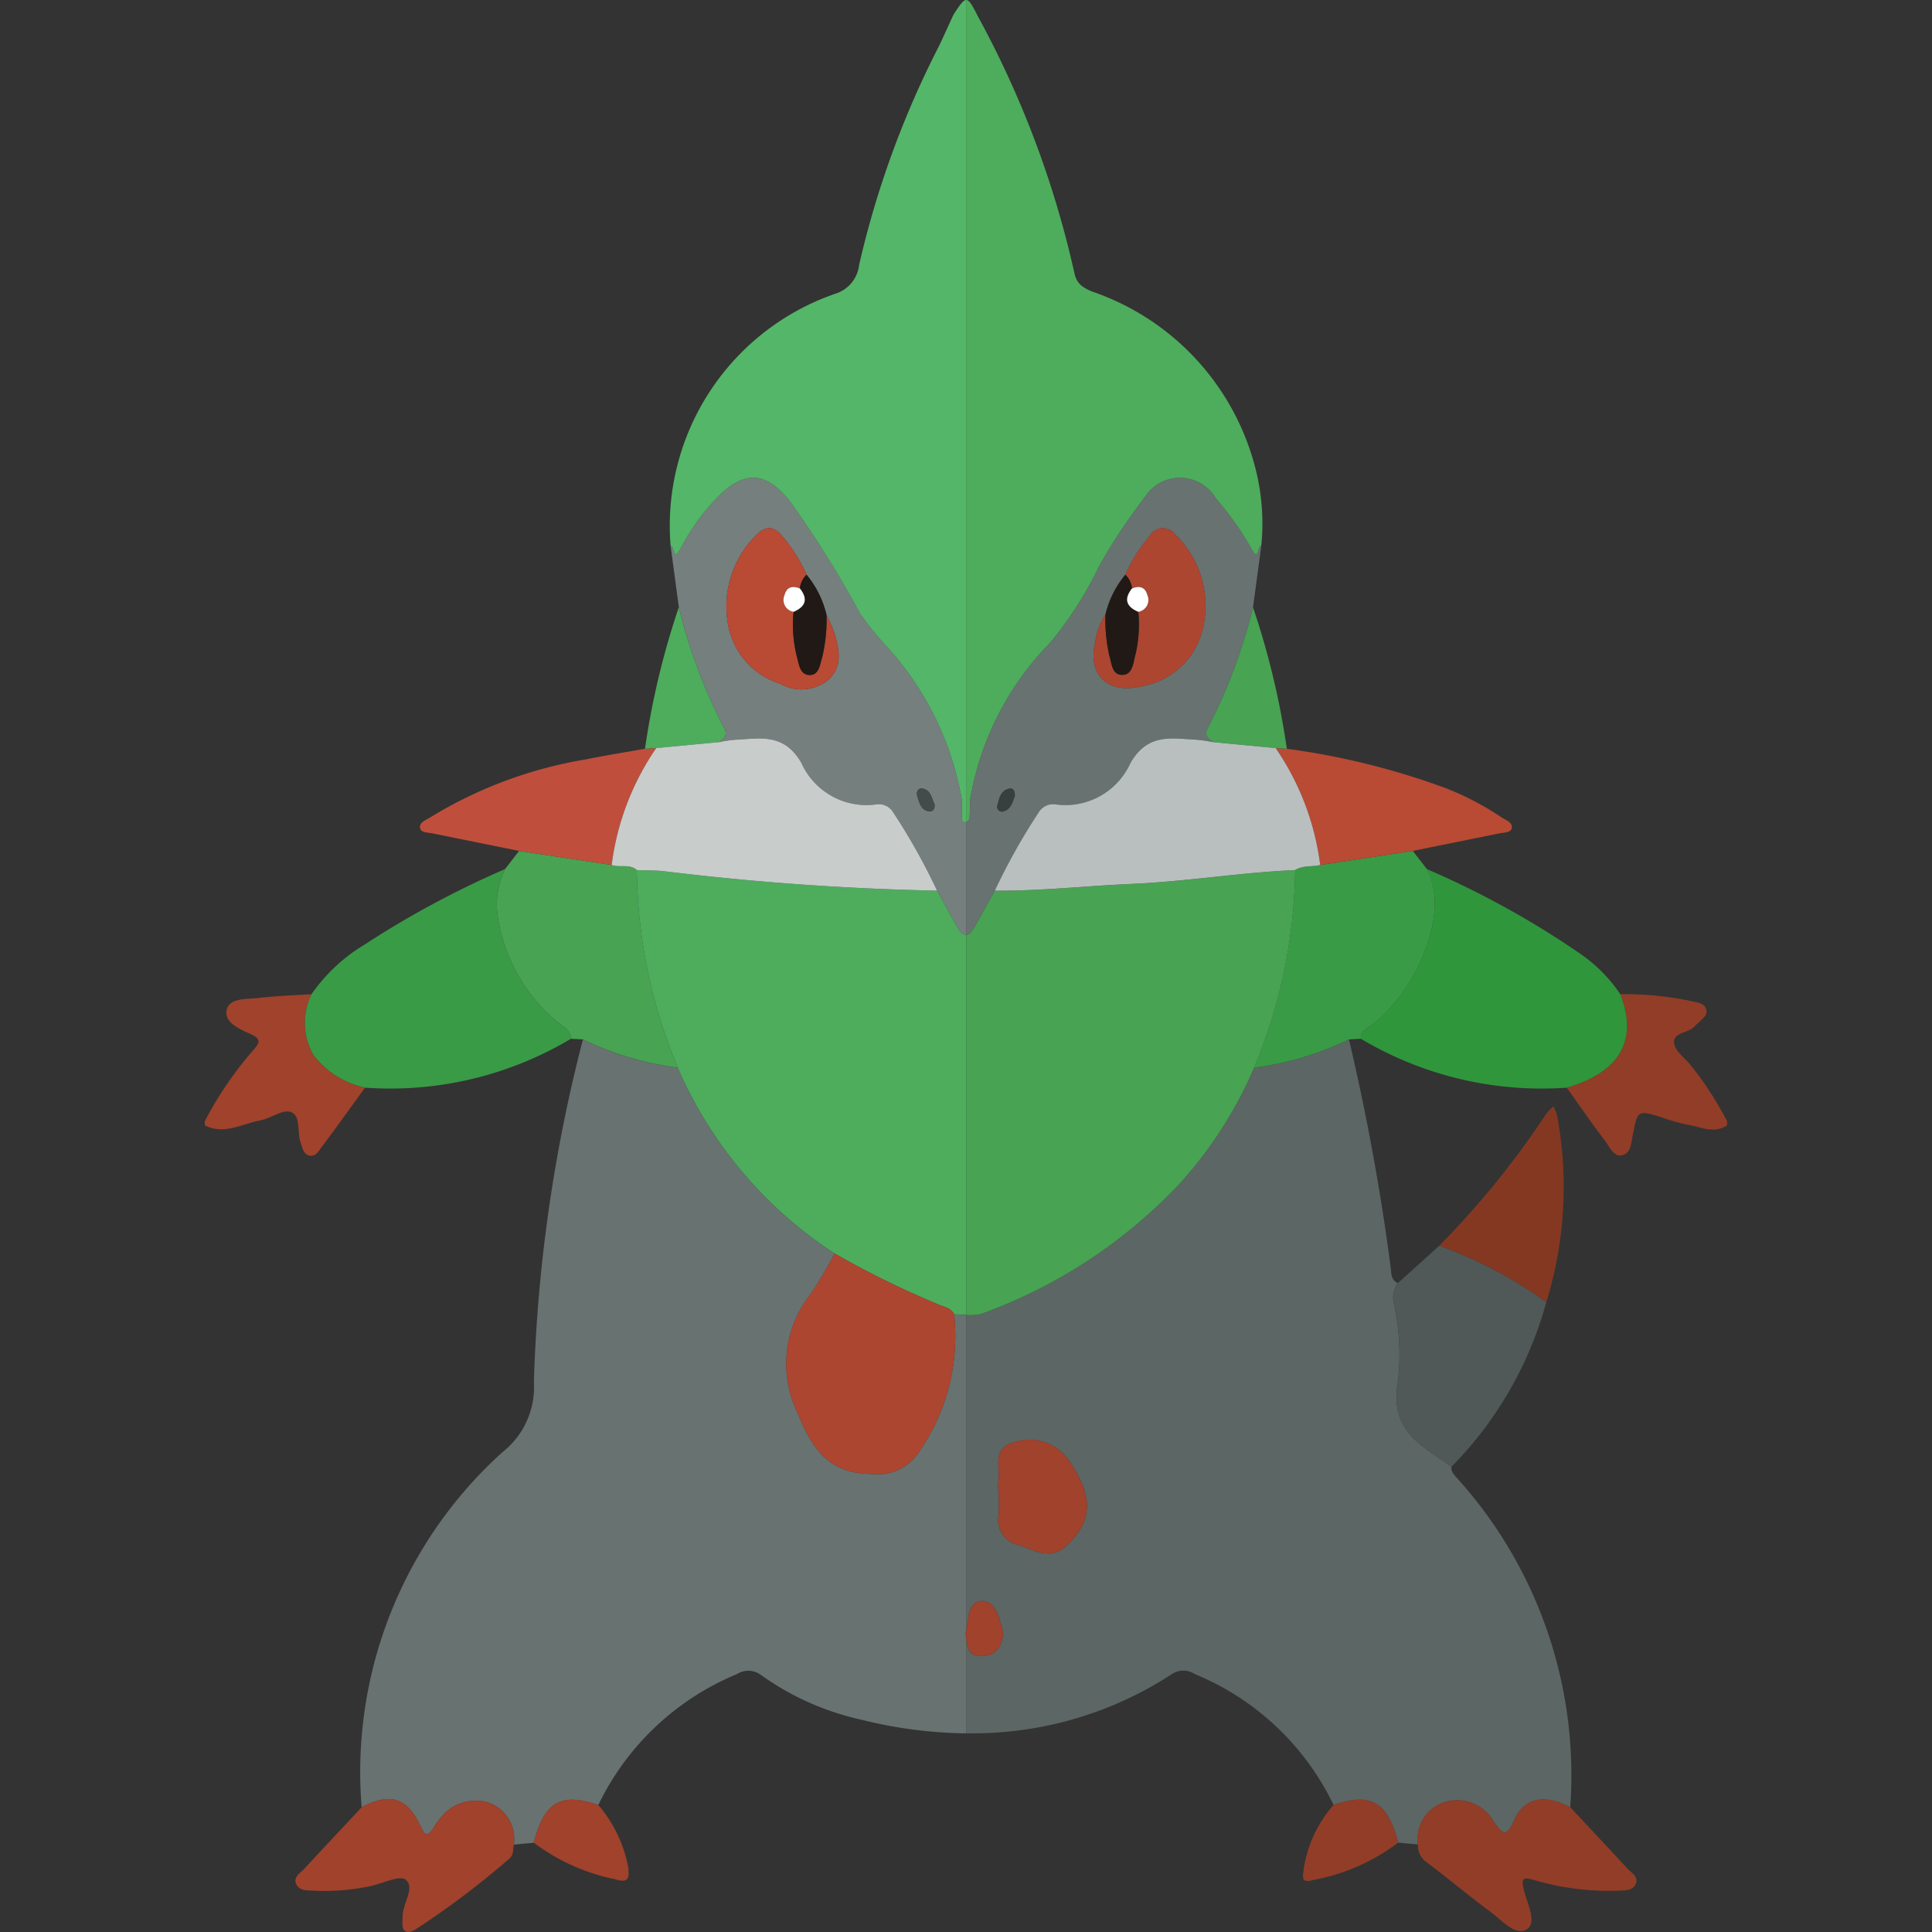 <svg xmlns="http://www.w3.org/2000/svg" viewBox="0 0 32 32"><rect x="0" y="0" width="32" height="32" fill="#333333" stroke="none"/><path d="M3.392 18.571a6.037 6.037 0 01.791-1.164c.102-.118.171-.191-.037-.282-.177-.078-.441-.193-.391-.4.048-.203.337-.173.53-.196.29-.034.584-.043.875-.062a1.077 1.077 0 00.027 1.002 1.46 1.46 0 00.86.545c-.239.33-.476.66-.72.986-.05.069-.105.169-.21.138-.097-.028-.11-.137-.14-.22-.058-.171.009-.438-.16-.5-.134-.048-.333.108-.509.14-.301.057-.595.245-.916.081z" fill="#a0422c"/><path d="M27.728 17.273c-.015-.182.255-.158.353-.287.014-.018.035-.029.05-.045.06-.065.157-.118.13-.22-.027-.1-.13-.114-.217-.133a5.343 5.343 0 00-1.207-.121c.305.782-.026 1.297-.887 1.547.21.295.415.594.634.88.077.102.144.28.295.238.138-.039.14-.215.167-.347.08-.401.08-.4.482-.276a3.097 3.097 0 00.424.12c.216.034.434.156.654.01v-.068a5.713 5.713 0 00-.601-.927c-.1-.121-.267-.24-.277-.371z" fill="#923d27"/><path d="M15.998 27.088a.23.23 0 010-.068l.004-.02v-5.22c-.066-.004-.134-.01-.198-.008a3.36 3.36 0 01-.603 2.305.8.8 0 01-.75.336c-.721.002-1-.409-1.249-1.03a1.85 1.85 0 01.226-1.95 7.655 7.655 0 00.396-.67 6.962 6.962 0 01-2.598-3.078 5.081 5.081 0 01-1.571-.468 25.593 25.593 0 00-.812 5.666 1.371 1.371 0 01-.518 1.167 7.135 7.135 0 00-2.335 5.884c.472-.248.758-.165.98.324.084.182.126.14.208.02a1.017 1.017 0 01.096-.14.744.744 0 01.778-.293.635.635 0 01.458.707l.33-.03c.176-.678.45-.838 1.07-.625a4.419 4.419 0 012.295-2.168.349.349 0 01.402.016 4.531 4.531 0 001.665.74 7.48 7.48 0 001.73.225v-1.582z" fill="#687271"/><path d="M19.418 27.723a.345.345 0 01.374.006 4.404 4.404 0 012.296 2.167c.619-.213.894-.053 1.07.624l.33.03a.633.633 0 01.458-.705.693.693 0 01.793.324c.175.252.22.243.347-.035.166-.365.508-.419.922-.2a7.342 7.342 0 00-1.86-5.436c-.053-.059-.115-.113-.108-.203-.45-.328-.988-.567-.9-1.303a3.91 3.91 0 00-.049-1.382.421.421 0 01.061-.357c-.116-.053-.107-.168-.118-.263a37.826 37.826 0 00-.691-3.774 5.085 5.085 0 01-1.571.468 6.874 6.874 0 01-1.264 1.955 8.456 8.456 0 01-3.232 2.115.677.677 0 01-.274.025v5.222c.041-.2.032-.492.275-.483.232.01.278.314.337.509-.007.248-.116.388-.345.402-.222.014-.253-.14-.267-.302v1.582a6.034 6.034 0 003.416-.986zm-2.88-2.619c.01-.135.002-.272.002-.408h-.004a1.22 1.22 0 01.001-.17c.032-.228-.108-.528.24-.63a.795.795 0 01.949.324c.387.586.365.963-.042 1.365-.283.28-.546.087-.817.006a.426.426 0 01-.328-.487z" fill="#5c6664"/><path d="M6.048 18.014a1.46 1.46 0 01-.86-.545 1.077 1.077 0 01-.028-1.002 2.867 2.867 0 01.884-.825 15.658 15.658 0 012.32-1.247 1.331 1.331 0 00-.124.754 2.793 2.793 0 001.1 1.864.233.233 0 01.117.192 5.842 5.842 0 01-3.41.81z" fill="#3a9b46"/><path d="M26.203 15.817a14.755 14.755 0 00-2.57-1.422c.401.732-.187 2.02-.89 2.566-.086.068-.206.103-.203.244a5.843 5.843 0 003.41.81c.86-.251 1.192-.766.887-1.548a2.524 2.524 0 00-.634-.65z" fill="#2f963c"/><path d="M9.457 17.205a.233.233 0 00-.116-.192 2.793 2.793 0 01-1.101-1.864 1.331 1.331 0 01.125-.754l.232-.3 1.534.232c.134.05.294-.026.417.084a8.69 8.69 0 00.678 3.273 5.078 5.078 0 01-1.571-.468z" fill="#48a353"/><path d="M23.4 14.094l-1.533.233c-.138.033-.288.002-.416.084a8.723 8.723 0 01-.68 3.273 5.09 5.09 0 001.572-.468l.197-.011c-.003-.14.117-.177.204-.244.702-.545 1.29-1.834.89-2.566l-.233-.3z" fill="#3a9b46"/><path d="M23.152 21.253a.421.421 0 00-.06.357 3.91 3.91 0 01.049 1.382c-.09.736.449.975.899 1.303a6.195 6.195 0 001.571-2.726 7.095 7.095 0 00-1.771-.936l-.688.62z" fill="#505957"/><path d="M5.99 29.933c.472-.248.758-.165.98.323.084.183.126.141.208.022a1.018 1.018 0 01.096-.14.744.744 0 01.778-.294.636.636 0 01.458.707c-.014.086.002.175-.085.244A14.342 14.342 0 016.94 31.92c-.074.045-.169.122-.244.051-.043-.04-.028-.148-.028-.226 0-.214.21-.478.053-.61-.1-.084-.398.07-.608.11a3.685 3.685 0 01-.912.071c-.111-.006-.245.007-.297-.114-.048-.116.072-.18.137-.25.315-.342.633-.68.95-1.019z" fill="#a0422c"/><path d="M26.957 30.951c-.314-.34-.632-.679-.949-1.018-.414-.218-.756-.164-.922.201-.126.278-.172.287-.347.035a.693.693 0 00-.793-.325.633.633 0 00-.459.706.324.324 0 00.137.29c.361.272.708.564 1.071.832.184.136.407.405.598.28.166-.108.004-.427-.05-.636-.061-.235-.001-.222.18-.173a4.392 4.392 0 001.374.173c.112-.006.246.007.297-.114.049-.116-.071-.18-.137-.25z" fill="#923d27"/><path d="M25.729 18.326a.755.755 0 00-.114.116 14.443 14.443 0 01-1.775 2.19 7.095 7.095 0 011.771.937 6.444 6.444 0 00.18-3.088.686.686 0 00-.062-.155z" fill="#843822"/><path d="M8.84 30.52c.175-.677.45-.837 1.07-.624a2.209 2.209 0 01.494 1.025c.022.175.018.28-.219.204a3.325 3.325 0 01-1.345-.605z" fill="#a0422c"/><path d="M22.088 29.896a2.071 2.071 0 00-.494 1.06c-.007.093-.068.249.152.184a3.338 3.338 0 001.412-.62c-.176-.677-.451-.837-1.07-.624z" fill="#923d27"/><path d="M15.983 13.624c-.069-.006-.047-.104-.051-.165v-.203a5.042 5.042 0 00-1.227-2.53 4.787 4.787 0 01-.464-.573 17.43 17.43 0 00-1.15-1.842c-.37-.466-.707-.533-1.132-.148a3.49 3.49 0 00-.685.922c-.135.245-.103-.065-.167-.046l.137 1.02a9.042 9.042 0 00.744 1.99c.076.13.002.182-.082.243a2.659 2.659 0 01.264-.039c.416-.02.813-.12 1.104.384a1.182 1.182 0 001.227.688.28.28 0 01.294.131 10.378 10.378 0 01.726 1.296c.114.205.227.412.343.617.045.079.092.115.138.113v-1.87c-.01.001-.005.014-.019.012zm-2.258-2.368a.703.703 0 01-.8.07 1.258 1.258 0 01-.865-.972 1.66 1.66 0 01.498-1.522c.148-.14.293-.095.405.056a2.52 2.52 0 01.396.63 1.614 1.614 0 01.33.666 2.596 2.596 0 01.122.275c.087.277.157.565-.086.797zm1.663 2.183c-.136-.02-.162-.145-.194-.25-.023-.07.01-.148.101-.125.127.033.138.165.184.256.01.078-.03.127-.09.119z" fill="#757f7e"/><path d="M16.477 14.752a10.38 10.38 0 01.726-1.296.28.28 0 01.294-.131 1.182 1.182 0 001.227-.688c.291-.505.688-.404 1.104-.384a2.61 2.61 0 01.264.04c-.084-.062-.158-.114-.082-.244a9.073 9.073 0 00.744-1.99l.137-1.02c-.064-.018-.036.292-.166.045a4.903 4.903 0 00-.588-.83.688.688 0 00-1.17-.026 9.836 9.836 0 00-.753 1.13 6.158 6.158 0 01-.818 1.285 4.867 4.867 0 00-1.33 2.612v.204c-.013.056.008.14-.064.153v1.87c.044-.002.088-.038.131-.114.116-.204.23-.41.344-.616zm1.665-4.129a1.044 1.044 0 01.167-.44 1.614 1.614 0 01.33-.664 2.506 2.506 0 01.395-.63.253.253 0 01.432-.035 1.64 1.64 0 01.455 1.566 1.256 1.256 0 01-1.013.947c-.56.138-.903-.191-.766-.744zm-1.424 2.439c.063-.014.096.044.09.125-.036.09-.057.21-.18.25a.08.08 0 01-.11-.09c.03-.116.054-.254.2-.285z" fill="#687271"/><path d="M24.87 13.538a4.764 4.764 0 00-.93-.486 12.302 12.302 0 00-2.626-.65q-.092-.006-.185-.01a4.39 4.39 0 01.738 1.935l1.534-.233 1.429-.29c.076-.016.19-.009.209-.084.023-.101-.1-.134-.168-.182z" fill="#b94a34"/><path d="M20.01 12.049c-.076.13-.002.182.082.243l1.037.1q.093.004.185.01a13.106 13.106 0 00-.56-2.342 9.073 9.073 0 01-.744 1.989z" fill="#48a353"/><path d="M10.13 14.327l-1.533-.233-1.429-.29c-.077-.016-.191-.009-.209-.084-.024-.101.099-.136.168-.182a7.17 7.17 0 012.589-.962c.32-.066.645-.117.967-.174l.186-.01a4.394 4.394 0 00-.738 1.935z" fill="#bf4f3c"/><path d="M10.869 12.391l-.186.01a13.132 13.132 0 01.56-2.342 9.041 9.041 0 00.745 1.99c.076.13.002.182-.082.243l-1.037.1zm4.995 2.978c-.116-.205-.229-.412-.343-.617a44.734 44.734 0 01-4.499-.319c-.156-.02-.316-.015-.475-.022a8.689 8.689 0 00.679 3.273 6.962 6.962 0 002.598 3.078 14.966 14.966 0 001.732.85c.092.04.2.052.248.159.064-.002.132.004.198.008v-6.297c-.046.002-.093-.034-.138-.113z" fill="#4eac5d"/><path d="M16.276 21.754a8.456 8.456 0 003.232-2.115 6.873 6.873 0 001.264-1.955 8.723 8.723 0 00.68-3.273c-.905.04-1.8.19-2.704.229-.757.033-1.512.119-2.271.112-.114.205-.228.412-.344.616-.043.076-.087.112-.13.114v6.297a.677.677 0 00.273-.025z" fill="#48a353"/><path d="M13.824 20.762a14.967 14.967 0 001.732.85c.092.04.2.052.248.159a3.36 3.36 0 01-.603 2.305.801.801 0 01-.75.336c-.721.002-1-.409-1.249-1.03a1.85 1.85 0 01.226-1.95 7.625 7.625 0 00.396-.67z" fill="#ad4630"/><path d="M16.777 23.895c-.348.103-.208.403-.24.631a1.22 1.22 0 000 .17h.003c0 .136.008.273-.001.408a.426.426 0 00.328.487c.271.082.534.274.817-.006.407-.401.429-.779.042-1.365a.795.795 0 00-.95-.325z" fill="#a0422c"/><path d="M15.999 27.02a.23.23 0 00-.001.068l.004.04V27z" fill="#c84040"/><path d="M16.27 27.43c.228-.015.337-.155.344-.403-.06-.195-.105-.5-.337-.509-.243-.01-.234.283-.275.483v.126c.014.162.045.316.267.302z" fill="#a0422c"/><path d="M15.52 14.752a44.74 44.74 0 01-4.498-.319c-.156-.02-.316-.015-.474-.022-.123-.11-.283-.035-.417-.084a4.394 4.394 0 01.738-1.936l1.037-.099a2.597 2.597 0 01.264-.039c.416-.02.813-.12 1.104.384a1.182 1.182 0 001.227.688.279.279 0 01.294.131 10.363 10.363 0 01.726 1.296z" fill="#c8cccb"/><path d="M20.092 12.292a2.61 2.61 0 00-.264-.039c-.416-.02-.813-.12-1.104.384a1.182 1.182 0 01-1.227.688.28.28 0 00-.294.131 10.38 10.38 0 00-.726 1.296c.76.007 1.514-.08 2.27-.112.906-.04 1.8-.189 2.704-.229.128-.082.278-.05.416-.084a4.39 4.39 0 00-.738-1.936l-1.037-.099z" fill="#b9bfbe"/><path d="M19.034 8.888a2.506 2.506 0 00-.395.63.379.379 0 01.11.228c.123-.049.219-.025.255.111a.199.199 0 01-.15.277 2.175 2.175 0 01-.046.702c-.04.137-.043.334-.212.342-.18.009-.182-.192-.224-.327a2.77 2.77 0 01-.063-.667 1.044 1.044 0 00-.167.44c-.137.552.206.88.766.743a1.256 1.256 0 001.013-.947 1.64 1.64 0 00-.455-1.566.253.253 0 00-.432.034z" fill="#ad4630"/><path d="M13.69 10.184a2.63 2.63 0 01.12.275c.088.277.158.565-.085.797a.703.703 0 01-.8.07 1.258 1.258 0 01-.865-.971 1.66 1.66 0 01.498-1.523c.148-.14.293-.095.405.056a2.518 2.518 0 01.396.63.38.38 0 00-.111.228c-.122-.049-.218-.025-.254.111a.199.199 0 00.15.277 2.18 2.18 0 00.053.735c.036.126.048.303.205.311.167.008.177-.173.217-.296a2.683 2.683 0 00.07-.7z" fill="#b94a34"/><path d="M13.69 10.184a2.683 2.683 0 01-.072.7c-.039.123-.05.304-.216.296-.157-.008-.169-.185-.205-.311a2.18 2.18 0 01-.053-.735c.2-.085.244-.212.104-.388a.38.38 0 01.11-.227 1.615 1.615 0 01.331.665zm5.06-.438a.377.377 0 00-.11-.227 1.614 1.614 0 00-.331.665 2.77 2.77 0 00.063.667c.042.135.044.336.224.327.169-.008.173-.205.212-.342a2.175 2.175 0 00.046-.702c-.2-.085-.244-.211-.104-.388z" fill="#211915"/><path d="M16.718 13.062c-.146.03-.17.169-.2.285a.08.08 0 00.11.09c.123-.04.144-.16.18-.25.006-.081-.027-.14-.09-.125z" fill="#373f3f"/><path d="M15.479 13.32c.01.078-.03.127-.09.119-.137-.02-.163-.145-.195-.25-.023-.07.01-.148.101-.125.127.033.138.165.184.256z" fill="#434c4b"/><path d="M15.794.24c-.08.173-.158.348-.24.52a15.545 15.545 0 00-1.324 3.626.565.565 0 01-.388.477 4.066 4.066 0 00-2.735 4.176c.064-.02.032.291.167.046a3.49 3.49 0 01.685-.922c.425-.385.762-.318 1.131.148a17.417 17.417 0 011.15 1.842 4.802 4.802 0 00.465.574 5.041 5.041 0 011.227 2.528v.204c.004.061-.018.159.051.165.014.002.01-.01.02-.012V0c-.05.002-.104.08-.209.24z" fill="#54b668"/><path d="M16.066 13.459v-.203a4.867 4.867 0 011.33-2.613 6.154 6.154 0 00.818-1.284 9.836 9.836 0 01.752-1.13.688.688 0 011.171.025 4.903 4.903 0 01.588.83c.13.247.102-.062.166-.045a3.683 3.683 0 00-.089-1.249 4.19 4.19 0 00-2.71-2.96c-.157-.066-.262-.129-.298-.314A16.278 16.278 0 0016.196.269c-.094-.186-.141-.271-.194-.269v13.612c.072-.014.051-.097.064-.153z" fill="#4eac5d"/><path d="M18.75 9.746c-.14.177-.095.303.104.388a.199.199 0 00.15-.277c-.036-.136-.132-.16-.254-.11zm-5.502 0c.14.176.095.303-.104.388a.199.199 0 01-.15-.277c.036-.136.132-.16.254-.11z" fill="#fff"/></svg>